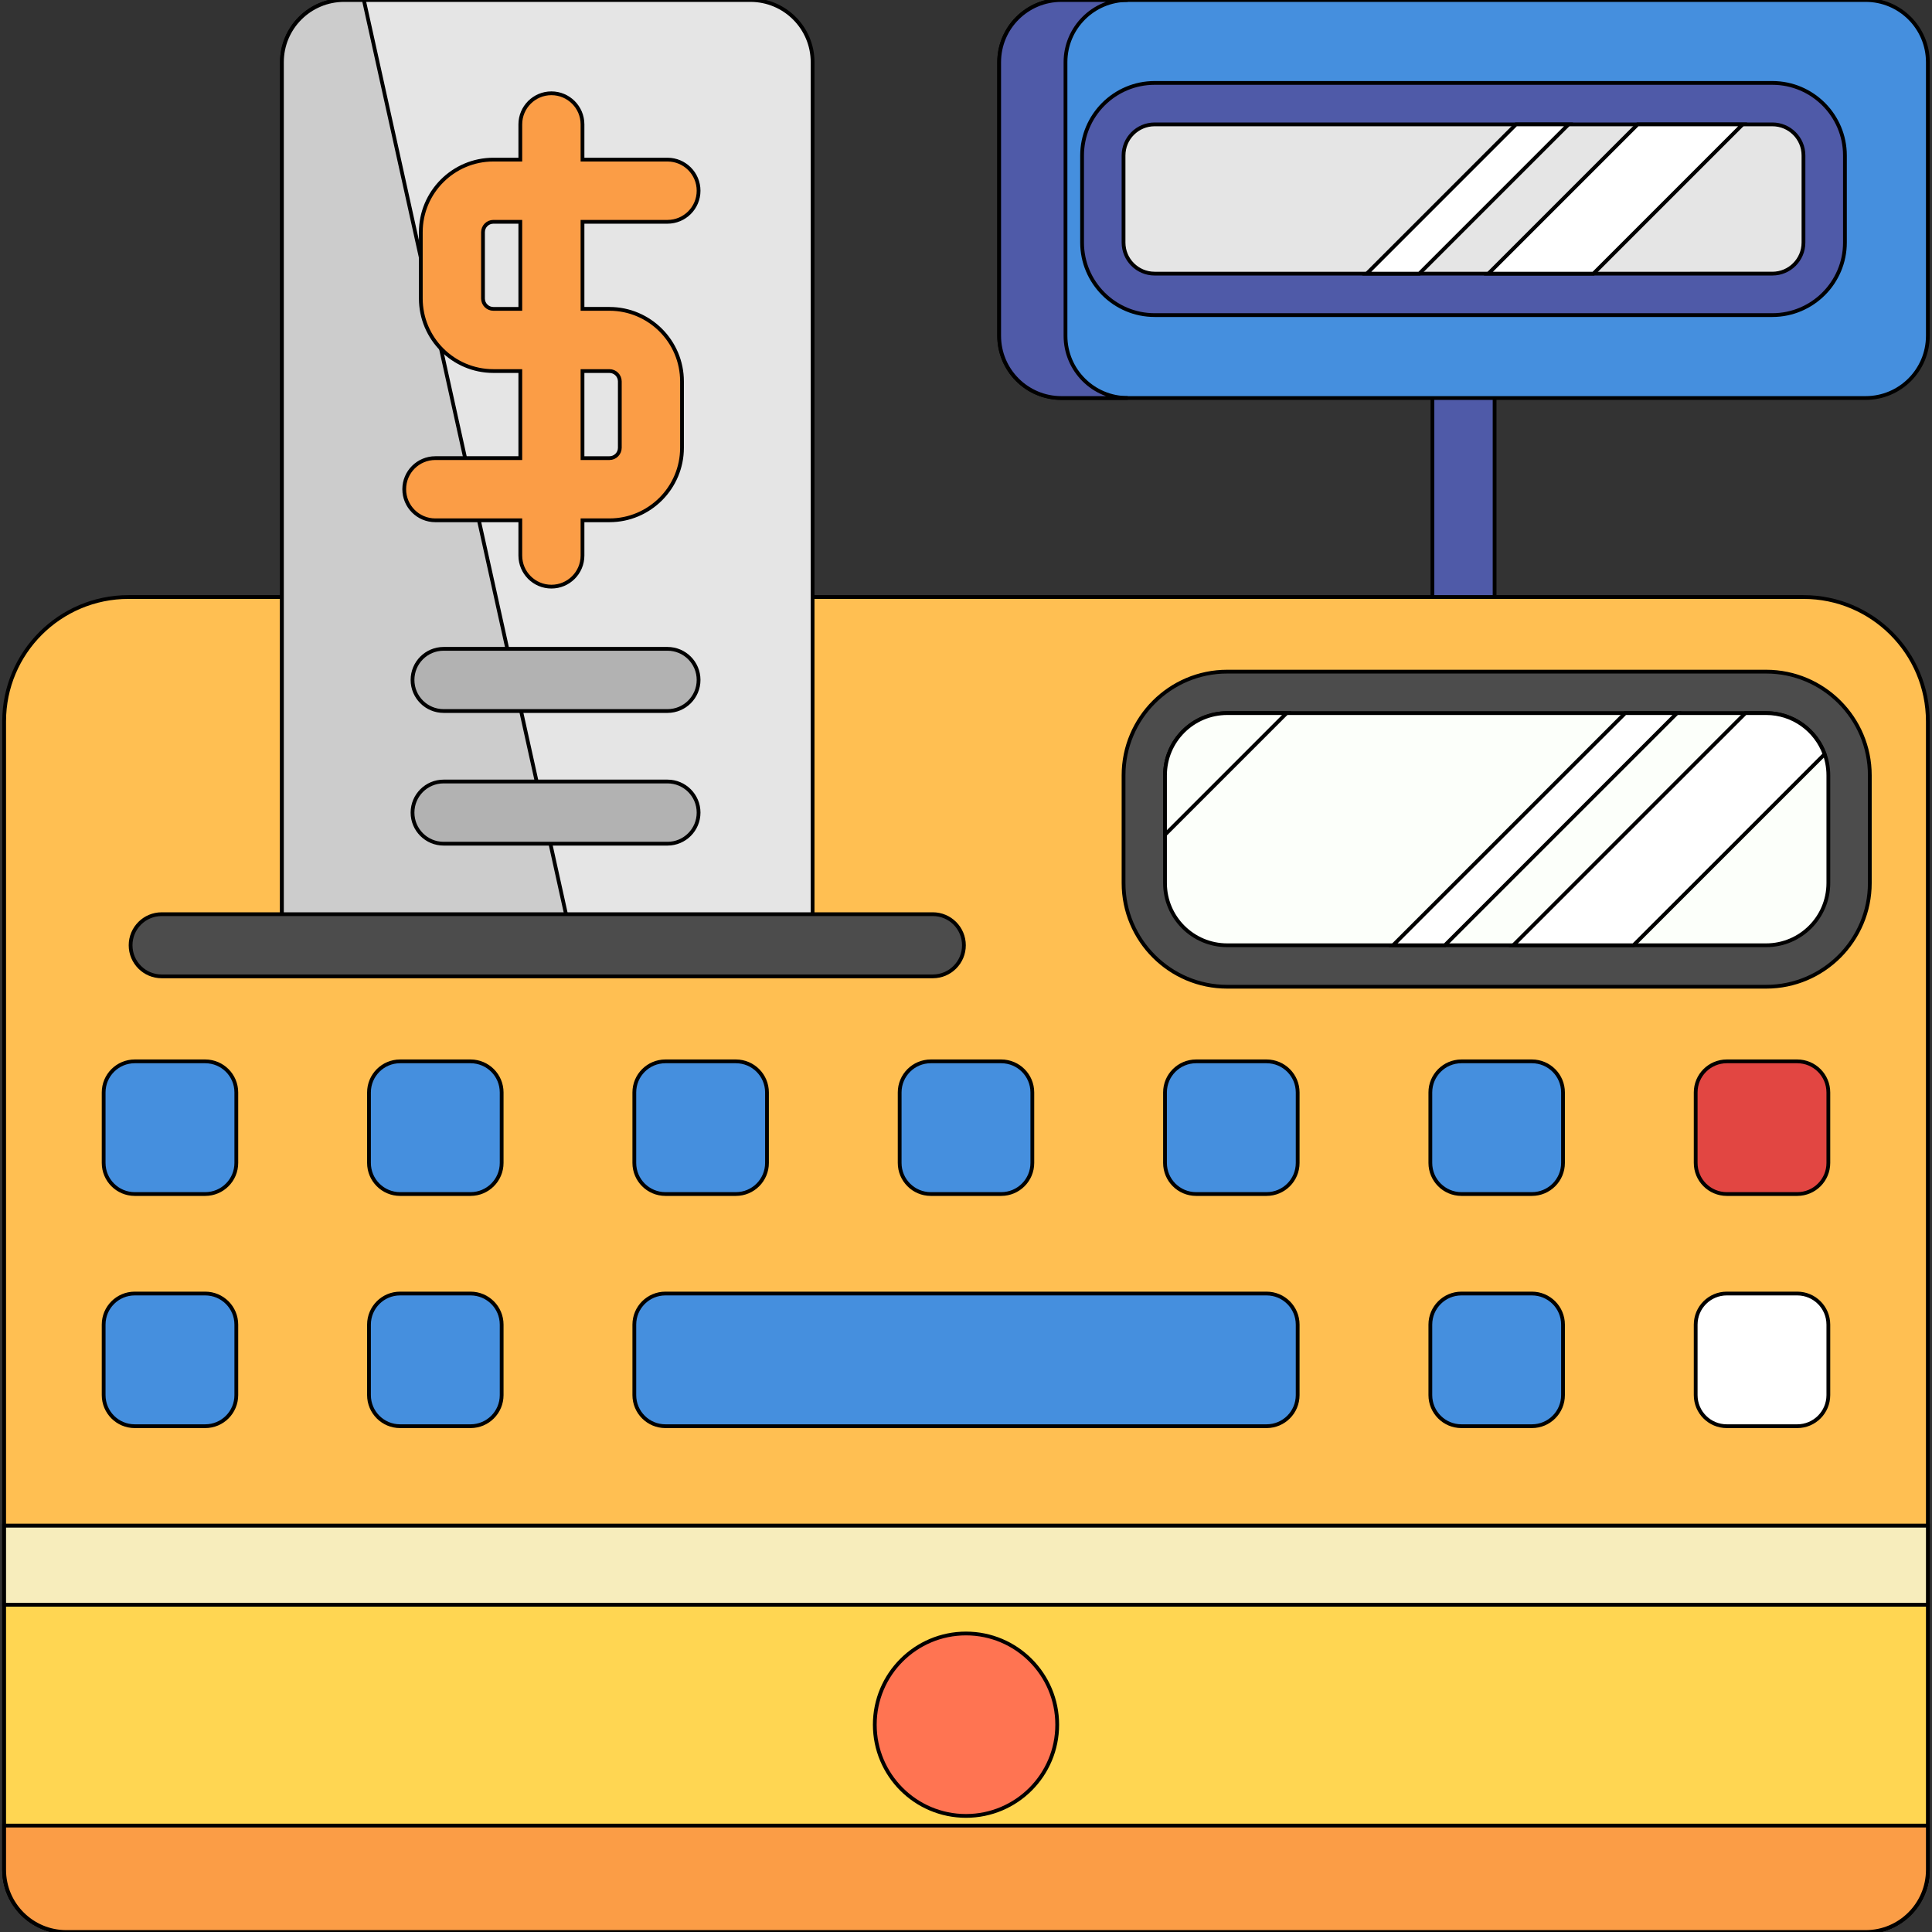 <!DOCTYPE svg PUBLIC "-//W3C//DTD SVG 1.1//EN" "http://www.w3.org/Graphics/SVG/1.1/DTD/svg11.dtd">
<!-- Uploaded to: SVG Repo, www.svgrepo.com, Transformed by: SVG Repo Mixer Tools -->
<svg version="1.1" id="Layer_1" xmlns="http://www.w3.org/2000/svg" xmlns:xlink="http://www.w3.org/1999/xlink" viewBox="0 0 512 512" xml:space="preserve" width="800px" height="800px" fill="#000000" stroke="#000000">
<rect x="0" y="0" width="512" height="512" fill="#333333" stroke="none"/>
<g id="SVGRepo_bgCarrier" stroke-width="0"/>
<g id="SVGRepo_tracerCarrier" stroke-linecap="round" stroke-linejoin="round"/>
<g id="SVGRepo_iconCarrier"> <path style="fill:#4F5AA8;" d="M387.845,166.455c-4.552,0-8.24-3.688-8.24-8.24v-52.738c0-4.552,3.688-8.24,8.24-8.24 s8.24,3.688,8.24,8.24v52.738C396.086,162.767,392.397,166.455,387.845,166.455z"/> <path style="fill:#458FDE;" d="M494.421,105.476H281.27c-9.102,0-16.481-7.379-16.481-16.481V16.481 C264.79,7.379,272.169,0,281.27,0h213.15c9.102,0,16.481,7.379,16.481,16.481v72.515 C510.901,98.097,503.522,105.476,494.421,105.476z"/> <g> <path style="fill:#4F5AA8;" d="M282.369,88.996V16.481C282.369,7.379,289.748,0,298.85,0H281.27 c-9.102,0-16.481,7.379-16.481,16.481v72.515c0,9.102,7.379,16.481,16.481,16.481h17.579 C289.748,105.476,282.369,98.097,282.369,88.996z"/> <path style="fill:#4F5AA8;" d="M305.991,83.502c-10.601,0-19.227-8.626-19.227-19.227V41.202c0-10.601,8.626-19.227,19.227-19.227 H469.7c10.601,0,19.227,8.626,19.227,19.227v23.073c0,10.601-8.626,19.227-19.227,19.227H305.991z"/> </g> <path style="fill:#E5E5E5;" d="M297.751,64.275V41.202c0-4.551,3.689-8.24,8.24-8.24H469.7c4.551,0,8.24,3.689,8.24,8.24v23.073 c0,4.551-3.689,8.24-8.24,8.24H305.991C301.441,72.515,297.751,68.826,297.751,64.275z"/> <g> <polygon style="fill:#FFFFFF;" points="401.763,32.961 362.209,72.515 376.126,72.515 415.679,32.961 "/> <polygon style="fill:#FFFFFF;" points="433.991,32.961 394.438,72.515 422.271,72.515 461.825,32.961 "/> </g> <path style="fill:#ffbf52;" d="M494.421,512H17.579c-9.102,0-16.481-7.379-16.481-16.481V191.176 c0-18.205,14.757-32.961,32.961-32.961h443.88c18.205,0,32.961,14.757,32.961,32.961v304.343 C510.901,504.621,503.522,512,494.421,512z"/> <path style="fill:#FFD652;" d="M494.421,512H17.579c-9.102,0-16.481-7.379-16.481-16.481v-91.193h509.803v91.193 C510.901,504.621,503.522,512,494.421,512z"/> <rect x="1.099" y="404.326" style="fill:#F7EDBC;" width="509.803" height="20.952"/> <path style="fill:#FB9D46;" d="M1.099,483.799v11.72c0,9.102,7.379,16.481,16.481,16.481h476.841 c9.102,0,16.481-7.379,16.481-16.481v-11.72H1.099z"/> <circle style="fill:#FF7452;" cx="256" cy="457.064" r="24.172"/> <path style="fill:#458FDE;" d="M405.974,377.957h-18.678c-4.551,0-8.24-3.689-8.24-8.24v-18.678c0-4.551,3.689-8.24,8.24-8.24 h18.678c4.551,0,8.24,3.689,8.24,8.24v18.678C414.215,374.268,410.525,377.957,405.974,377.957z"/> <path style="fill:#ffffff;" d="M476.292,377.957h-18.678c-4.551,0-8.24-3.689-8.24-8.24v-18.678c0-4.551,3.689-8.24,8.24-8.24 h18.678c4.551,0,8.24,3.689,8.24,8.24v18.678C484.532,374.268,480.843,377.957,476.292,377.957z"/> <g> <path style="fill:#458FDE;" d="M335.657,316.429h-18.678c-4.551,0-8.24-3.689-8.24-8.24v-18.678c0-4.551,3.689-8.24,8.24-8.24 h18.678c4.551,0,8.24,3.689,8.24,8.24v18.678C343.897,312.74,340.208,316.429,335.657,316.429z"/> <path style="fill:#458FDE;" d="M405.974,316.429h-18.678c-4.551,0-8.24-3.689-8.24-8.24v-18.678c0-4.551,3.689-8.24,8.24-8.24 h18.678c4.551,0,8.24,3.689,8.24,8.24v18.678C414.215,312.74,410.525,316.429,405.974,316.429z"/> <path style="fill:#458FDE;" d="M335.657,377.957H176.343c-4.551,0-8.24-3.689-8.24-8.24v-18.678c0-4.551,3.689-8.24,8.24-8.24 h159.313c4.551,0,8.24,3.689,8.24,8.24v18.678C343.897,374.268,340.208,377.957,335.657,377.957z"/> <path style="fill:#458FDE;" d="M195.021,316.429h-18.678c-4.551,0-8.24-3.689-8.24-8.24v-18.678c0-4.551,3.689-8.24,8.24-8.24 h18.678c4.551,0,8.24,3.689,8.24,8.24v18.678C203.262,312.74,199.572,316.429,195.021,316.429z"/> <path style="fill:#458FDE;" d="M265.339,316.429h-18.678c-4.551,0-8.24-3.689-8.24-8.24v-18.678c0-4.551,3.689-8.24,8.24-8.24 h18.678c4.551,0,8.24,3.689,8.24,8.24v18.678C273.579,312.74,269.89,316.429,265.339,316.429z"/> <path style="fill:#458FDE;" d="M54.386,377.957H35.708c-4.551,0-8.24-3.689-8.24-8.24v-18.678c0-4.551,3.689-8.24,8.24-8.24h18.678 c4.551,0,8.24,3.689,8.24,8.24v18.678C62.627,374.268,58.937,377.957,54.386,377.957z"/> <path style="fill:#458FDE;" d="M124.704,377.957h-18.678c-4.551,0-8.24-3.689-8.24-8.24v-18.678c0-4.551,3.689-8.24,8.24-8.24 h18.678c4.551,0,8.24,3.689,8.24,8.24v18.678C132.944,374.268,129.255,377.957,124.704,377.957z"/> <path style="fill:#458FDE;" d="M54.386,316.429H35.708c-4.551,0-8.24-3.689-8.24-8.24v-18.678c0-4.551,3.689-8.24,8.24-8.24h18.678 c4.551,0,8.24,3.689,8.24,8.24v18.678C62.627,312.74,58.937,316.429,54.386,316.429z"/> <path style="fill:#458FDE;" d="M124.704,316.429h-18.678c-4.551,0-8.24-3.689-8.24-8.24v-18.678c0-4.551,3.689-8.24,8.24-8.24 h18.678c4.551,0,8.24,3.689,8.24,8.24v18.678C132.944,312.74,129.255,316.429,124.704,316.429z"/> </g> <path style="fill:#E24642;" d="M476.292,316.429h-18.678c-4.551,0-8.24-3.689-8.24-8.24v-18.678c0-4.551,3.689-8.24,8.24-8.24 h18.678c4.551,0,8.24,3.689,8.24,8.24v18.678C484.532,312.74,480.843,316.429,476.292,316.429z"/> <path style="fill:#4C4C4C;" d="M325.219,261.494c-15.146,0-27.468-12.322-27.468-27.468v-28.567 c0-15.146,12.322-27.468,27.468-27.468h142.833c15.146,0,27.468,12.322,27.468,27.468v28.567c0,15.146-12.322,27.468-27.468,27.468 H325.219z"/> <path style="fill:#fcfffa;" d="M468.052,250.506H325.219c-9.102,0-16.481-7.379-16.481-16.481v-28.567 c0-9.102,7.379-16.481,16.481-16.481h142.833c9.102,0,16.481,7.379,16.481,16.481v28.567 C484.532,243.127,477.153,250.506,468.052,250.506z"/> <g> <polygon style="fill:#FFFFFF;" points="444.429,188.979 430.695,188.979 369.167,250.506 382.901,250.506 "/> <path style="fill:#FFFFFF;" d="M468.052,188.979h-5.494l-61.528,61.528h31.863l50.644-50.644 C481.243,193.52,475.185,188.979,468.052,188.979z"/> </g> <path style="fill:#fcfffa;" d="M325.219,188.979c-9.102,0-16.481,7.379-16.481,16.481v15.748l32.229-32.229H325.219z"/> <path style="fill:#E5E5E5;" d="M215.348,250.506H74.712V16.481C74.712,7.379,82.091,0,91.193,0h107.674 c9.102,0,16.481,7.379,16.481,16.481V250.506z"/> <path style="fill:#CCCCCC;" d="M96.422,0h-5.229c-9.102,0-16.481,7.379-16.481,16.481v234.026h77.104L96.422,0z"/> <path style="fill:#4C4C4C;" d="M247.21,258.747H42.85c-4.552,0-8.24-3.688-8.24-8.24s3.688-8.24,8.24-8.24H247.21 c4.552,0,8.24,3.688,8.24,8.24S251.762,258.747,247.21,258.747z"/> <g> <path style="fill:#B2B2B2;" d="M176.893,188.429h-59.33c-4.552,0-8.24-3.688-8.24-8.24s3.688-8.24,8.24-8.24h59.33 c4.552,0,8.24,3.688,8.24,8.24S181.445,188.429,176.893,188.429z"/> <path style="fill:#B2B2B2;" d="M176.893,223.588h-59.33c-4.552,0-8.24-3.688-8.24-8.24s3.688-8.24,8.24-8.24h59.33 c4.552,0,8.24,3.688,8.24,8.24S181.445,223.588,176.893,223.588z"/> </g> <path style="fill:#FB9D46;" d="M176.893,58.781c4.552,0,8.24-3.688,8.24-8.24s-3.688-8.24-8.24-8.24h-22.524v-9.339 c0-4.552-3.688-8.24-8.24-8.24s-8.24,3.688-8.24,8.24V42.3h-7.142c-10.601,0-19.227,8.626-19.227,19.227v17.579 c0,10.601,8.626,19.227,19.227,19.227h7.142v23.073h-22.524c-4.552,0-8.24,3.688-8.24,8.24c0,4.552,3.688,8.24,8.24,8.24h22.524 v9.339c0,4.552,3.688,8.24,8.24,8.24s8.24-3.688,8.24-8.24v-9.339h7.142c10.601,0,19.227-8.626,19.227-19.227v-17.579 c0-10.601-8.626-19.227-19.227-19.227h-7.142V58.781H176.893z M161.511,98.335c1.515,0,2.747,1.232,2.747,2.747v17.579 c0,1.515-1.232,2.747-2.747,2.747h-7.142V98.335H161.511z M137.888,81.854h-7.142c-1.515,0-2.747-1.232-2.747-2.747V61.528 c0-1.515,1.232-2.747,2.747-2.747h7.142V81.854z"/> </g>
</svg>